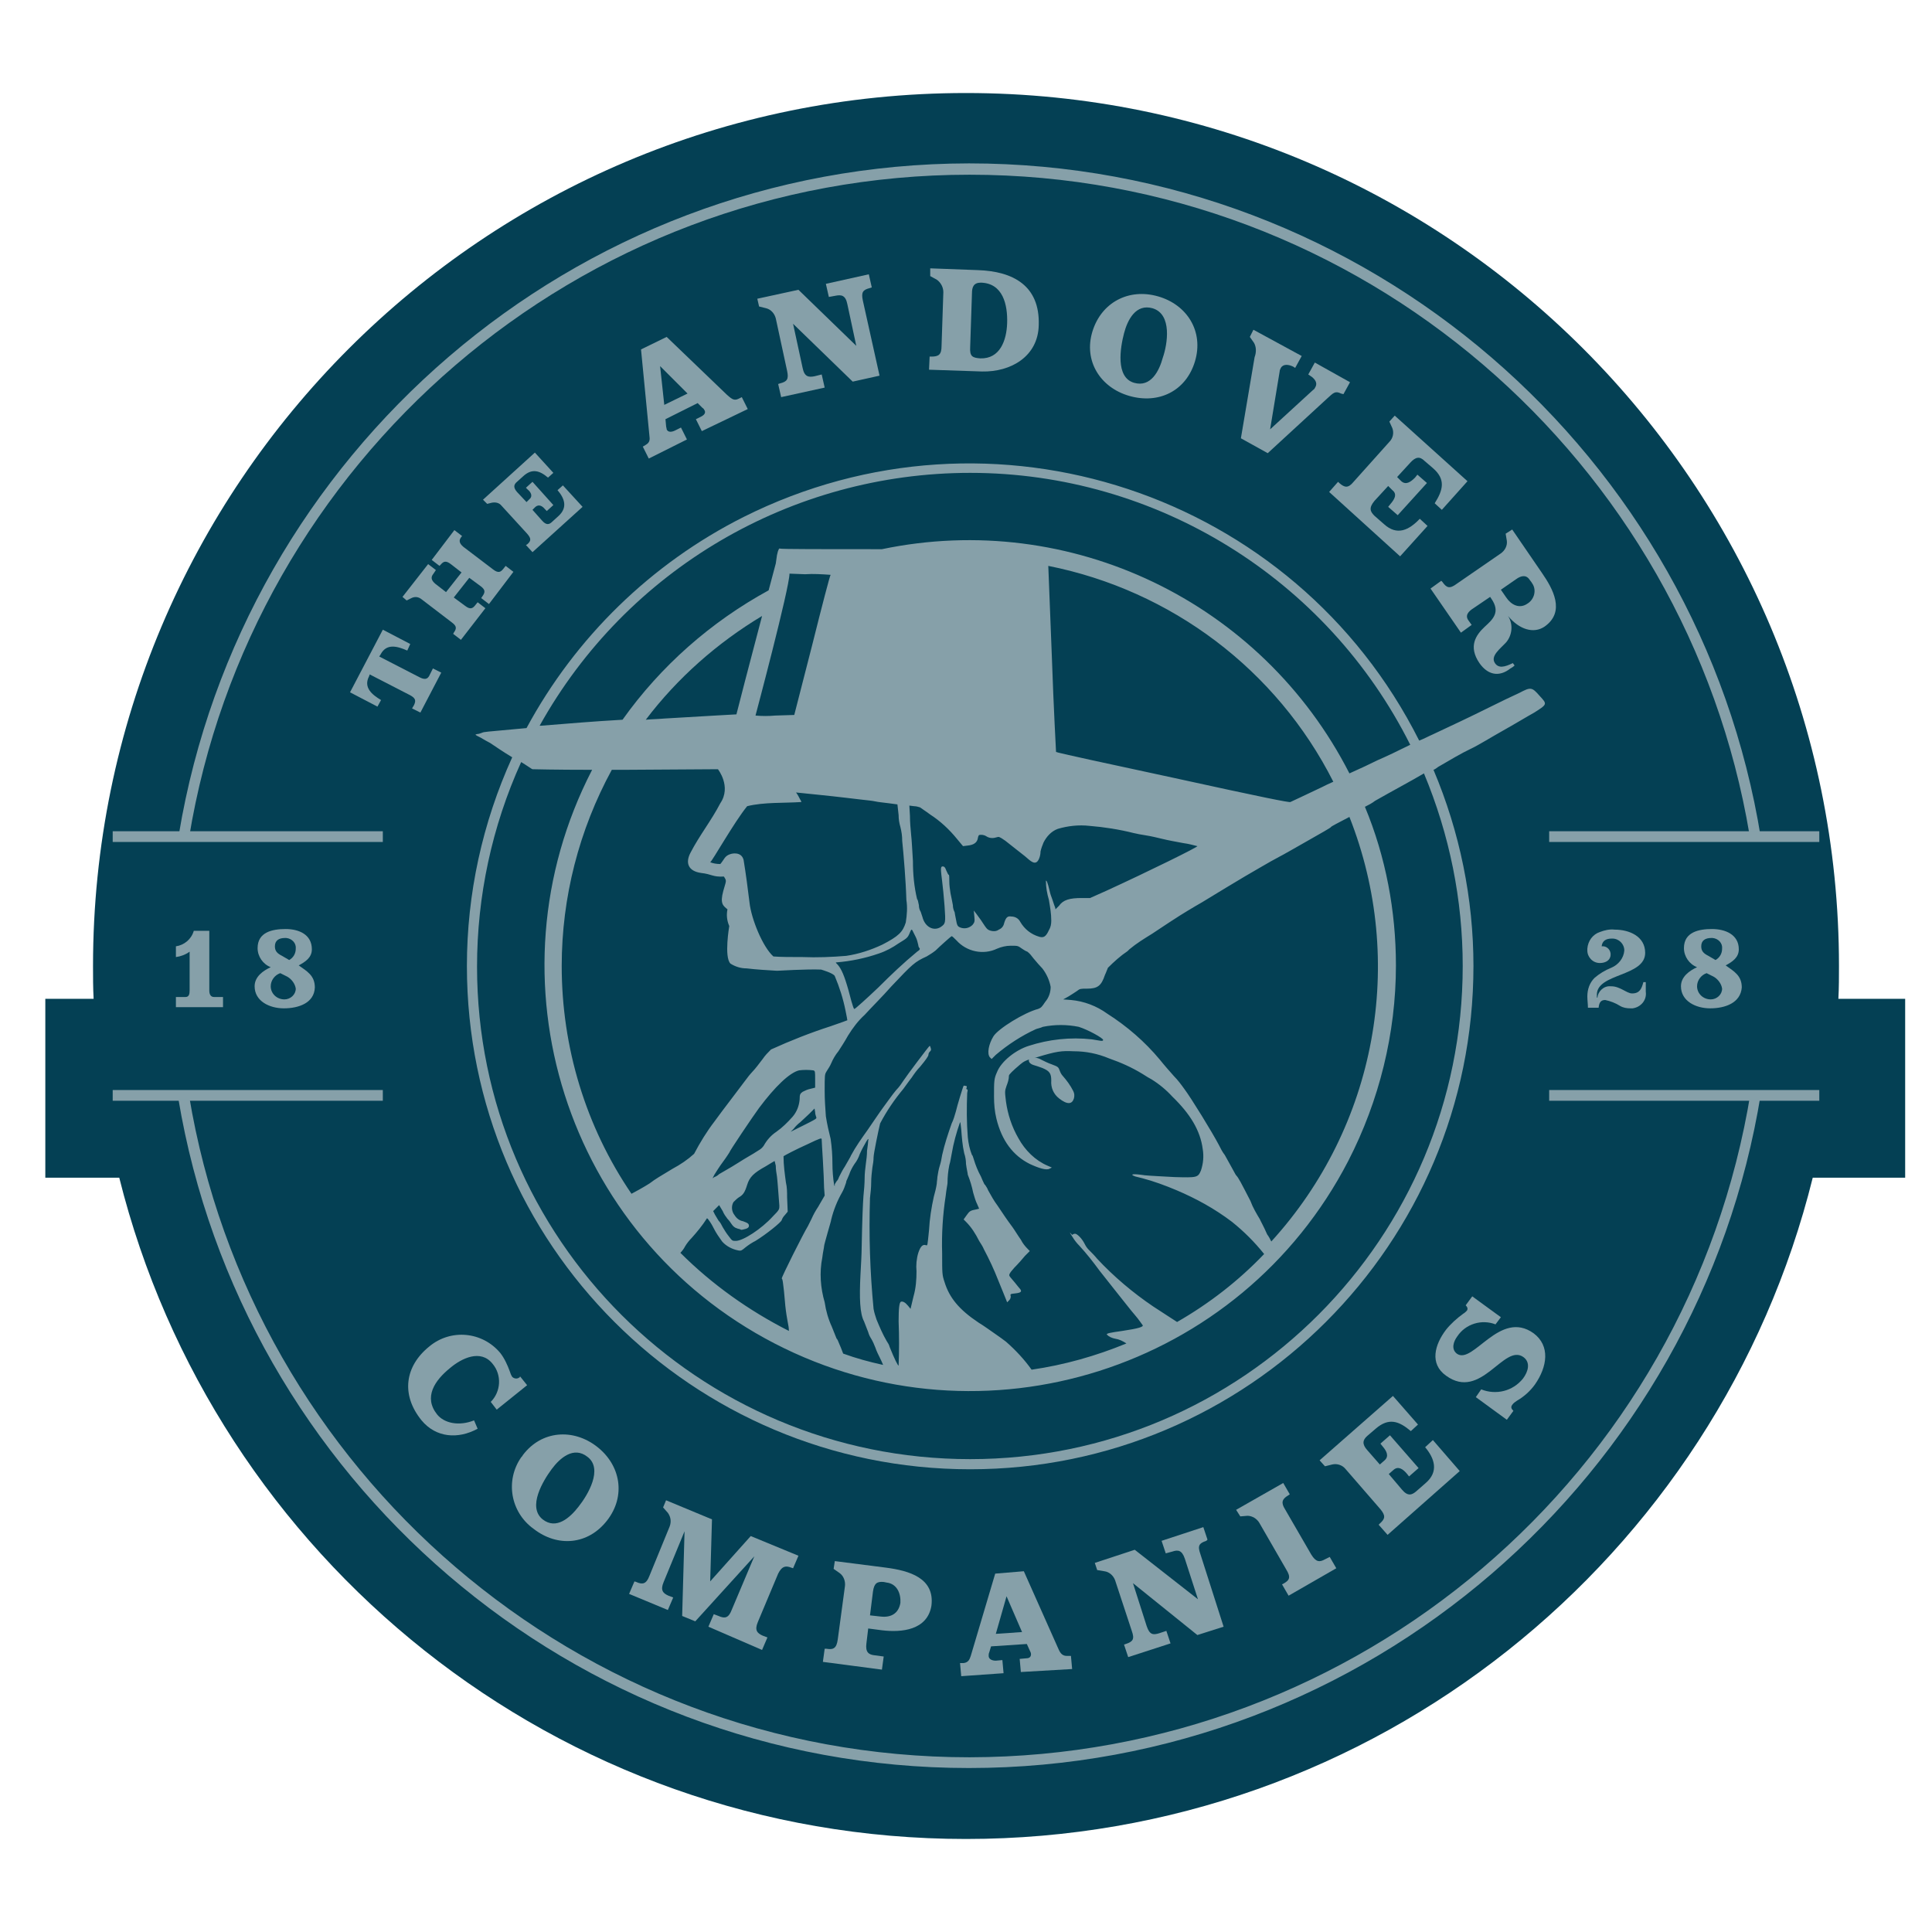 <?xml version="1.0" encoding="utf-8"?>
<!-- Generator: Adobe Illustrator 22.0.1, SVG Export Plug-In . SVG Version: 6.00 Build 0)  -->
<svg version="1.1" id="Layer_1" xmlns="http://www.w3.org/2000/svg" x="0px"
     y="0px"
     viewBox="0 0 324 324" style="enable-background:new 0 0 324 324;" xml:space="preserve">
<style type="text/css">
	.st0{fill:#044054;}
	.st1{fill:#86a0a9;}
</style>
    <path class="st0" d="M319.5,167.5h-11.2c0.1-1.8,0.1-3.7,0.1-5.5c0-80.8-65.5-146.4-146.4-146.4S15.6,81.2,15.6,162
	c0,1.8,0,3.7,0.1,5.5H7.6v30H20c15.9,63.7,73.4,110.9,142,110.9s126.2-47.2,142-110.9h15.5V167.5z"/>
    <title>Artboard 1</title>
    <g>
	<path class="st1" d="M162.6,29.3c65.7,0,120.3,48,130.8,110.7c0.7-0.1,1.4,0.1,1.9,0.5C285,76.5,229.4,27.4,162.5,27.4
		C96,27.5,40.6,76.2,30,139.9c0.6,0,1.2,0.2,1.7,0.6C42,77.5,96.8,29.3,162.6,29.3z"/>
        <path class="st1" d="M293.6,183.1c-10.4,64.3-65.9,111.5-131,111.6c-65.8,0-120.5-48.1-130.9-111c-0.5,0.3-1.2,0.5-1.8,0.5
		c10.6,63.6,66,112.3,132.6,112.3c66.9,0,122.5-49.1,132.8-113.1C294.7,183.5,294.1,183.4,293.6,183.1z"/>
        <rect x="18.9" y="139.4" class="st1" width="45.3" height="1.8"/>
        <rect x="18.9" y="182.8" class="st1" width="45.3" height="1.8"/>
        <rect x="259.8" y="139.4" class="st1" width="45.3" height="1.8"/>
        <rect x="259.8" y="182.8" class="st1" width="45.3" height="1.8"/>
        <path class="st1" d="M70.7,238.2c-3.5-4.3-2.8-9.1,1.3-12.4c3.6-3,8.9-2.5,11.9,1.1c0,0,0,0,0,0c0.7,0.9,1.2,2,1.6,3.1
		c0.1,0.3,0.2,0.6,0.4,0.9c0.3,0.3,0.8,0.4,1.2,0.1c0.1,0,0.1-0.1,0.1-0.2l1.2,1.5l-5.1,4.1l-1-1.3c1.7-1.7,1.9-4.5,0.3-6.4
		c-2-2.5-5.2-0.9-7.1,0.7c-2.6,2.1-4.5,4.9-2.2,7.8c1.2,1.5,3.7,2,6.2,1l0.6,1.4C76.8,241.4,73.1,241.1,70.7,238.2z"/>
        <path class="st1" d="M89.5,256.4c-3.9-2.8-4.8-8.1-2.1-12c0.1-0.1,0.2-0.2,0.3-0.4c3.1-4.1,8.4-4.5,12.4-1.4s4.9,8.3,1.7,12.4
		C98.6,259.1,93.5,259.5,89.5,256.4z M98.5,244.3c-2.3-1.8-4.6,0.2-6,2.1s-4.1,6.3-1.5,8.4c2.3,1.8,4.6-0.3,6-2.1
		C98.6,250.7,101.2,246.3,98.5,244.3L98.5,244.3z"/>
        <path class="st1" d="M118.8,272.8l0.9-2.1l0.8,0.3c1.1,0.5,1.7,0.3,2.2-1l3.8-9l-9.9,10.9l-2.2-0.9l0.4-14.2l-3.5,8.5
		c-0.6,1.4-0.1,1.9,0.8,2.3l0.8,0.3L112,270l-6.5-2.7l0.9-2.1l0.3,0.1c1.1,0.5,1.7,0.3,2.2-1l3.4-8.3c0.3-0.8,0.2-1.6-0.3-2.3
		l-0.8-0.9l0.5-1.2l7.7,3.2l-0.3,10.4l6.8-7.6l8,3.3L133,263l-0.3-0.1c-1-0.4-1.6-0.2-2.2,1l-3.4,8.1c-0.6,1.4-0.1,1.9,0.8,2.3
		l0.8,0.3l-0.9,2.1L118.8,272.8z"/>
        <path class="st1" d="M147.9,273.4l-2.3-0.3l-0.3,2.5c-0.2,1.5,0.4,1.9,1.4,2l1.5,0.2l-0.3,2.2l-9.9-1.3l0.3-2.2h0.3
		c1.2,0.2,1.7-0.1,1.9-1.6l1.2-8.9c0.1-0.8-0.2-1.7-0.9-2.2l-1-0.7l0.2-1.3l8.6,1.1c3.8,0.5,8.2,1.7,7.6,6.4
		C155.5,273.4,151.2,273.8,147.9,273.4z M148.7,265.4l-0.5-0.1c-1.1-0.1-1.6,0.2-1.8,1.6l-0.5,4l1.8,0.2c1.7,0.2,3-0.5,3.3-2.3
		C151.1,267.2,150.4,265.6,148.7,265.4z"/>
        <path class="st1" d="M171.2,280.4l-0.2-2.2l1.1-0.1c0.6,0,0.8-0.3,0.8-0.7c0-0.2-0.1-0.4-0.2-0.6l-0.5-1.1l-6,0.4l-0.3,1
		c-0.1,0.2-0.1,0.4-0.1,0.6c0,0.5,0.5,0.8,1.2,0.8l1.1-0.1l0.2,2.2l-7.1,0.5l-0.2-2.2h0.6c0.8-0.1,1-0.6,1.2-1.2l4.1-13.8l4.8-0.4
		l5.7,12.8c0.3,0.7,0.6,1.4,1.5,1.4h0.7l0.2,2.2L171.2,280.4z M168.8,267.7L167,274l4.4-0.3L168.8,267.7z"/>
        <path class="st1" d="M202.3,258.4c-1.2,0.4-1.5,0.8-1,2.2l3.9,12.2l-4.4,1.4l-10.8-8.7l2.3,7.2c0.5,1.5,1.1,1.5,2.1,1.2l1.2-0.4
		l0.7,2.1l-7.1,2.3l-0.7-2.1l0.3-0.1c1.2-0.4,1.5-0.8,1-2.2L187,265c-0.3-0.8-1-1.4-1.8-1.5l-1.2-0.2l-0.4-1.2l6.7-2.2l10.6,8.3
		l-2.2-6.8c-0.5-1.5-1.2-1.5-2.1-1.2l-1.1,0.3l-0.7-2.1l7-2.3l0.7,2.1L202.3,258.4z"/>
        <path class="st1" d="M216.1,267.6l-1.1-1.9l0.2-0.1c1.1-0.6,1.3-1.1,0.5-2.4l-4.5-7.8c-0.4-0.7-1.2-1.2-2-1.2l-1.2,0.1l-0.7-1.1
		l7.9-4.5l1.1,1.9l-0.3,0.2c-1,0.6-1.2,1.2-0.5,2.3l4.4,7.6c0.8,1.3,1.4,1.3,2.3,0.8l0.8-0.4l1.1,1.9L216.1,267.6z"/>
        <path class="st1" d="M232.7,257.4l-1.5-1.7l0.2-0.2c0.9-0.8,1-1.3,0.1-2.4l-5.9-6.8c-0.5-0.6-1.4-0.9-2.2-0.7l-1.2,0.3l-0.9-1
		l12.3-10.8l4.2,4.8l-1.2,1.1c-2-1.7-3.7-2.3-5.9-0.4l-1.4,1.2c-0.8,0.7-0.9,1.4,0,2.4l2.1,2.4l0.8-0.7c0.8-0.7,0.3-1.6-0.3-2.3
		l-0.4-0.5l1.6-1.4l4.8,5.5l-1.6,1.4l-0.4-0.5c-0.6-0.7-1.4-1.3-2.2-0.6l-0.8,0.7l2.2,2.6c1,1.2,1.7,0.9,2.4,0.3l1.6-1.4
		c2.2-1.9,1.5-4.1-0.1-6l1.3-1.2l4.5,5.2L232.7,257.4z"/>
        <path class="st1" d="M257.4,232.2c-0.8,1.1-1.8,2-3,2.7c-0.3,0.2-0.6,0.4-0.8,0.7c-0.3,0.4-0.1,0.7,0.2,1l-1.1,1.5l-5.2-3.8
		l0.9-1.3c2.5,1,5.3,0.3,7-1.8c0.9-1.2,1.3-2.7,0.1-3.6c-3.3-2.4-7.1,7.4-13,3.1c-2.8-2-1.9-5.2,0-7.7c0.8-1,1.8-1.9,2.9-2.7
		c0.2-0.1,0.4-0.3,0.6-0.5c0.2-0.3,0.1-0.6-0.2-0.9l1.1-1.5l4.8,3.5l-0.9,1.2c-2.3-0.9-5-0.1-6.4,2c-0.6,0.8-1.1,2.1-0.1,2.9
		c2.7,2,7.2-7.5,12.9-3.4C260,225.7,259.5,229.2,257.4,232.2z"/>
        <path class="st1" d="M68.3,109.1c-1.6-0.7-3.5-1.3-4.5,0.7l-0.2,0.3l6.8,3.5c1,0.5,1.4,0.2,1.7-0.5l0.5-1l1.4,0.7l-3.5,6.7
		l-1.4-0.7l0.3-0.5c0.4-0.8,0.3-1.2-0.6-1.7l-6.8-3.5l-0.1,0.3c-1,1.9,0.5,3.1,2,4l-0.6,1.1l-4.6-2.4l5.5-10.5l4.6,2.4L68.3,109.1z"
        />
        <path class="st1" d="M82,101.3l-1.3-1l0.2-0.3c0.5-0.7,0.5-1.1-0.3-1.7l-1.9-1.4l-2.6,3.3l1.9,1.4c0.9,0.7,1.3,0.4,1.7-0.1l0.4-0.5
		l1.3,1l-4.1,5.3l-1.3-1l0.1-0.2c0.5-0.7,0.5-1.1-0.3-1.7l-5.1-3.9c-0.5-0.4-1.1-0.5-1.7-0.2l-0.8,0.4l-0.7-0.6l4.3-5.5l1.3,1
		l-0.4,0.6c-0.5,0.6-0.4,1.1,0.3,1.7l1.8,1.4l2.6-3.3l-1.8-1.4c-0.8-0.6-1.2-0.5-1.7,0.1l-0.2,0.2l-1.3-1l3.8-5l1.3,1L77.4,90
		c-0.5,0.6-0.4,1.1,0.3,1.7l5,3.8c0.9,0.7,1.3,0.4,1.7-0.1l0.4-0.5l1.3,1L82,101.3z"/>
        <path class="st1" d="M89.3,92.6l-1.1-1.2l0.2-0.1c0.7-0.6,0.7-1,0-1.8l-4.3-4.7c-0.4-0.5-1-0.6-1.6-0.5l-0.8,0.2L81,83.8l8.7-7.9
		l3.1,3.4l-0.9,0.8c-1.4-1.2-2.7-1.6-4.2-0.2l-1,0.9c-0.6,0.5-0.6,1,0,1.7l1.6,1.7l0.5-0.5c0.6-0.5,0.2-1.2-0.3-1.6l-0.3-0.3l1.1-1
		l3.5,3.9l-1.1,1l-0.3-0.3c-0.4-0.5-1-0.9-1.6-0.4l-0.5,0.5l1.6,1.8c0.7,0.8,1.2,0.7,1.7,0.2l1.1-1c1.5-1.4,1-2.9-0.2-4.3l0.9-0.8
		l3.3,3.6L89.3,92.6z"/>
        <path class="st1" d="M117.7,72.3l-1-2l1-0.5c0.5-0.3,0.6-0.6,0.5-0.9c-0.1-0.2-0.2-0.4-0.4-0.5l-0.8-0.8l-5.4,2.7l0.1,1.1
		c0,0.2,0.1,0.4,0.1,0.6c0.2,0.5,0.8,0.5,1.4,0.2l1-0.5l1,2l-6.4,3.2l-1-2l0.5-0.3c0.7-0.4,0.7-0.9,0.6-1.6l-1.4-14.4l4.3-2.1
		l10.1,9.7c0.6,0.5,1.1,1.1,1.9,0.7l0.6-0.3l1,2L117.7,72.3z M110.7,61.4l0.7,6.5l3.9-1.9L110.7,61.4z"/>
        <path class="st1" d="M145.9,48.3c-1.2,0.3-1.5,0.7-1.2,2.1l2.8,12.6l-4.5,1l-10-9.7l1.6,7.4c0.3,1.5,1,1.6,2,1.4l1.2-0.3l0.5,2.2
		l-7.3,1.6l-0.5-2.2l0.3-0.1c1.2-0.3,1.5-0.7,1.2-2.1l-1.9-8.8c-0.2-0.8-0.8-1.5-1.6-1.7l-1.2-0.3l-0.3-1.3l6.9-1.5l9.7,9.4l-1.5-7
		c-0.3-1.5-1-1.6-2-1.4l-1.1,0.2l-0.5-2.2l7.2-1.6l0.5,2.2L145.9,48.3z"/>
        <path class="st1" d="M164.7,62.3l-8.9-0.3l0.1-2.2h0.3c1.2,0,1.7-0.3,1.7-1.8l0.3-9c0-0.8-0.4-1.6-1.1-2.1l-1.1-0.6V45l8,0.3
		c5.9,0.2,10.4,2.6,10.2,9.2C174.1,59.8,169.5,62.4,164.7,62.3z M164.5,47.4L164.5,47.4c-1.2,0-1.5,0.7-1.5,1.8l-0.3,9
		c-0.1,1.6,0.4,1.8,1.7,1.9l0,0c3.3,0.1,4.4-3,4.5-5.9C169,51.1,168.2,47.5,164.5,47.4z"/>
        <path class="st1" d="M189.4,66.4c-4.9-1.4-7.7-5.9-6.2-10.8s6.1-7.3,11-5.9s7.7,5.9,6.2,10.9S194.3,67.8,189.4,66.4z M193.3,51.7
		c-2.8-0.8-4.2,1.9-4.8,4.2s-1.5,7.4,1.7,8.3c2.8,0.8,4.2-2,4.8-4.2C195.8,57.7,196.6,52.7,193.3,51.7L193.3,51.7z"/>
        <path class="st1" d="M224.9,66c-1-0.5-1.3-0.1-2.3,0.8l-10,9.2l-4.5-2.5l2.3-13.6c0.3-0.8,0.3-1.7-0.1-2.4l-0.7-1l0.6-1.2l8.1,4.4
		l-1.1,2l-0.3-0.2c-0.8-0.4-1.7-0.5-2.1,0.2c-0.1,0.2-0.2,0.4-0.2,0.6L213,72l7.2-6.6c0.2-0.1,0.3-0.3,0.4-0.5
		c0.4-0.7-0.1-1.4-0.9-1.9l-0.3-0.2l1.1-2l5.9,3.3l-1.1,2L224.9,66z"/>
        <path class="st1" d="M222.9,82.5l1.5-1.7l0.2,0.2c0.9,0.8,1.5,0.9,2.4-0.2l6-6.7c0.6-0.6,0.8-1.5,0.5-2.3l-0.5-1.1l0.9-1l12.2,11
		l-4.3,4.8l-1.2-1.1c1.4-2.2,1.9-4-0.3-5.9l-1.4-1.2c-0.8-0.8-1.5-0.7-2.4,0.3l-2.2,2.4l0.7,0.7c0.8,0.7,1.6,0.1,2.3-0.6l0.4-0.5
		l1.6,1.4l-4.9,5.4l-1.6-1.4l0.4-0.5c0.6-0.7,1.2-1.6,0.3-2.3l-0.7-0.7l-2.3,2.5c-1,1.2-0.7,1.8,0,2.5l1.6,1.4c2.2,2,4.2,1,6-0.9
		l1.3,1.2l-4.6,5.1L222.9,82.5z"/>
        <path class="st1" d="M248.1,111.2c-1.9-2.8-0.6-4.7,0.9-6.1c1.3-1.2,2.7-2.4,1.1-4.7l-0.2-0.3l-2.8,1.9c-0.8,0.5-1.5,1.2-0.8,2.1
		l0.5,0.7l-1.8,1.3l-5.1-7.4l1.8-1.3l0.2,0.2c0.7,1,1.2,1.2,2.4,0.3l7.4-5.1c0.7-0.5,1.1-1.3,1-2.1l-0.2-1.2l1.1-0.7l5,7.3
		c1.8,2.6,4,6.5,0.4,9c-1.8,1.2-4.2,0.5-6.1-1.8c0.9,1.4,0.7,3.2-0.3,4.4c-1,1.1-2.7,2.3-1.9,3.5c0.6,0.9,1.6,0.7,3,0l0.3,0.4
		c-0.2,0.2-0.5,0.4-0.7,0.5C251.4,113.6,249.5,113.2,248.1,111.2z M256.8,97.6l-0.3-0.4c-0.6-0.9-1.5-0.6-2.2-0.1l-2.6,1.8l0.9,1.3
		c0.8,1.2,2.2,2,3.6,1c1.1-0.7,1.5-2.2,0.8-3.3C256.9,97.8,256.9,97.7,256.8,97.6L256.8,97.6z"/>
        <path class="st1" d="M29.5,168.9v-1.7h1.6c0.6,0,0.7-0.5,0.7-1.1v-6.5c-0.7,0.5-1.5,0.8-2.3,0.9v-1.8c1.4-0.2,2.6-1.2,3-2.6h2.6v10
		c0,0.6,0.2,1.1,0.8,1.1h1.5v1.7L29.5,168.9z"/>
        <path class="st1" d="M47.6,169.1c-2.4,0-4.9-1.2-4.9-3.7c0-1.6,1.4-2.6,2.7-3.2c-1.3-0.5-2.2-1.8-2.2-3.2c0-2.7,2.5-3.2,4.7-3.2
		s4.4,0.9,4.4,3.4c0,1.4-1.1,2.1-2.2,2.7c1.4,1,2.7,1.7,2.7,3.7C52.7,168.2,50.1,169.1,47.6,169.1z M48.2,163.8
		c-0.4-0.2-0.8-0.4-1.2-0.6c-0.9,0.3-1.6,1.2-1.6,2.2c0,1.2,1,2.2,2.3,2.2c0,0,0,0,0,0c1,0,1.9-0.8,1.9-1.8
		C49.5,165,48.9,164.2,48.2,163.8z M47.8,157.3c-1,0-1.7,0.4-1.7,1.4c0,0.8,0.4,1.2,1.2,1.6l1.2,0.7c0.7-0.4,1.1-1.1,1.1-1.9
		c0.1-0.9-0.6-1.7-1.6-1.8C48,157.3,47.9,157.3,47.8,157.3z"/>
        <path class="st1" d="M273.4,169.1c-0.6,0-1.2-0.1-1.7-0.4c-0.8-0.5-1.6-0.8-2.5-1c-0.8,0-1,0.5-1.1,1.2v0.1h-1.8
		c0-0.6-0.1-1.3-0.1-1.9c0-1.2,0.4-2.3,1.2-3.1c0.8-0.7,1.8-1.3,2.8-1.7c1.2-0.5,2.1-1.6,2.2-2.9c0-1.1-0.9-2-2-2c0,0-0.1,0-0.1,0
		c-1,0-1.6,0.4-1.7,1.3c0.7-0.1,1.4,0.4,1.5,1.2c0,0.1,0,0.2,0,0.2c0,0.9-0.8,1.4-1.8,1.4c-1.2,0-2.1-1-2.1-2.1c0-0.1,0-0.2,0-0.3
		c0.1-1.3,0.9-2.4,2.1-2.8c0.8-0.3,1.6-0.5,2.5-0.4c2.4,0,5.1,1.1,5.1,3.9c0,4-8.1,3.4-8.1,7v0.5h0.1c0.1-1.1,1.1-2,2.2-1.9
		c0,0,0.1,0,0.1,0c1.5,0,2.6,1.2,3.5,1.2c1.3,0,1.6-0.8,1.9-1.9h0.4v1.6c0.2,1.4-0.8,2.6-2.2,2.8
		C273.7,169.1,273.5,169.1,273.4,169.1z"/>
        <path class="st1" d="M286.8,169.1c-2.4,0-4.9-1.2-4.9-3.7c0-1.6,1.4-2.6,2.7-3.2c-1.3-0.5-2.2-1.8-2.2-3.2c0-2.7,2.5-3.2,4.7-3.2
		s4.5,0.9,4.5,3.4c0,1.4-1.1,2.1-2.2,2.7c1.4,1,2.7,1.7,2.7,3.7C291.9,168.2,289.3,169.1,286.8,169.1z M287.4,163.8
		c-0.4-0.2-0.8-0.4-1.2-0.6c-0.9,0.3-1.6,1.2-1.6,2.2c0,1.2,1,2.2,2.3,2.2c0,0,0,0,0,0c1,0,1.9-0.8,1.9-1.8
		C288.7,165,288.1,164.2,287.4,163.8z M287,157.3c-1,0-1.7,0.4-1.7,1.4c0,0.8,0.4,1.2,1.2,1.6l1.2,0.7c0.7-0.4,1.1-1.1,1.1-1.9
		c0.1-0.9-0.6-1.7-1.6-1.8C287.2,157.3,287.1,157.3,287,157.3z"/>
        <path class="st1" d="M258.2,116.7c-1.3-1.5-1.5-1.5-3.4-0.5c-0.9,0.4-3.4,1.6-5.6,2.7s-6.2,3-9,4.3c-0.7,0.3-1.4,0.7-2.2,1
		c-20.9-41.6-71.6-58.4-113.3-37.5c-15.5,7.8-28.2,20.2-36.4,35.4c-7.5,0.7-7,0.6-7.5,0.8c-0.3,0.1-0.5,0.2-0.8,0.2
		c-0.4,0.1-0.4,0.1,0.6,0.6c0.5,0.3,1.2,0.7,1.6,0.9c0.9,0.6,2.2,1.5,3.7,2.4c-5,11-7.6,22.9-7.6,35c0,46.6,37.8,84.4,84.4,84.4
		s84.4-37.8,84.4-84.4c0-11.3-2.3-22.5-6.7-32.9c0.3-0.1,0.5-0.3,0.8-0.5c1.7-1,4.1-2.4,5.4-3s3.7-2.1,5.5-3.1s4.1-2.4,5.2-3
		C259.5,118.1,259.5,118.1,258.2,116.7z M162.7,79.3c31.2,0,59.8,17.7,73.8,45.6c-2,1-4.1,2-5.5,2.6c-1.2,0.6-2.9,1.4-4.7,2.2
		c-14.7-28.8-46.8-44.2-78.4-37.6c-9.6,0-17,0-17.1-0.1s-0.3,0.1-0.5,1.1l-0.2,1.4c0,0-0.5,1.9-1.2,4.5
		c-9.7,5.3-18.1,12.7-24.5,21.7c-5.2,0.3-8.6,0.6-13.6,1h-0.3C105.1,95.5,132.7,79.3,162.7,79.3z M179.9,207.5
		c0.3,0.5,0.7,1,1.1,1.4c1.2,1.3,2.3,2.7,3.4,4.2c1.6,2,3.3,4.2,3.8,4.8s1.4,1.8,2.1,2.6s1.2,1.6,1.3,1.7c0.3,0.3-0.7,0.6-3.4,1
		c-2.1,0.3-2.6,0.4-2.6,0.6c0.4,0.4,0.9,0.6,1.4,0.7c0.7,0.1,1.3,0.4,1.9,0.8c-5.1,2.1-10.4,3.6-15.9,4.4c-1.2-1.7-2.7-3.3-4.3-4.7
		c-0.4-0.3-1.2-0.9-1.8-1.3s-1.8-1.3-2.8-1.9c-3.3-2.2-4.9-4.2-5.7-6.8c-0.4-1.2-0.4-1.4-0.4-4.8c-0.1-3.2,0.1-6.5,0.6-9.7
		c0.1-1,0.3-1.9,0.3-2.1c0-1,0.1-2,0.3-3c0.2-0.6,0.3-1.5,0.4-1.9c0.3-1.8,0.8-3.6,1.4-5.3c0.1,0,0.1,0.5,0.2,1.2
		c0.1,1.3,0.2,2.7,0.5,4c0.2,0.6,0.3,1.2,0.3,1.8c0.1,0.8,0.3,1.6,0.3,1.8c0.4,1,0.7,2,0.9,3c0.2,0.7,0.4,1.4,0.7,2l0.3,0.7
		l-0.4,0.1c-1.1,0.2-1.2,0.3-1.7,1l-0.5,0.7l0.4,0.4c0.9,0.9,1.6,2,2.2,3.2c0.3,0.5,0.6,0.9,0.8,1.4c0.9,1.7,1.7,3.4,2.4,5.2
		c0.6,1.5,1.2,2.9,1.3,3.2l0.2,0.5l0.3-0.3c0.2-0.2,0.3-0.4,0.3-0.7c-0.1-0.4-0.1-0.4,0.8-0.5s1.1-0.3,0.8-0.7
		c-0.1-0.1-0.5-0.6-0.9-1.1s-0.8-0.9-0.9-1.1s-0.1-0.4,0.8-1.4c0.6-0.6,1.4-1.5,1.8-2l0.8-0.8l-0.3-0.3c-0.5-0.5-0.9-1-1.2-1.6
		c-0.5-0.7-1.1-1.7-1.4-2.1c-0.9-1.2-1.7-2.4-2.5-3.6c-0.6-0.8-1.1-1.7-1.6-2.6c-0.1-0.3-0.3-0.6-0.5-0.9c-0.1,0-0.2-0.3-0.4-0.7
		c-0.1-0.2-0.2-0.5-0.3-0.7c-0.5-0.9-0.9-1.9-1.2-2.9c-0.1-0.3-0.2-0.7-0.3-0.7c-0.4-1-0.6-2-0.7-3c-0.2-2.5-0.2-4.9-0.1-7.4
		c0.1-0.5,0.1-0.6,0-0.6s-0.2-0.1-0.1-0.3s0-0.3-0.2-0.3s-0.2-0.1-0.3,0s-1.1,3.4-1.3,4.3c-0.2,0.7-0.4,1.4-0.7,2
		c-0.6,1.7-1.2,3.5-1.6,5.3c-0.1,0.6-0.2,1.2-0.4,1.8c-0.2,0.6-0.3,1.3-0.4,1.9c0,0.3-0.1,0.8-0.1,1.1c-0.1,0.7-0.3,1.5-0.5,2.2
		c-0.4,1.8-0.7,3.7-0.8,5.6c-0.3,2.8-0.2,2.6-0.6,2.5s-0.8,0.1-1.2,1.3c-0.3,1-0.4,2.1-0.3,3.1c0,1.4-0.1,2.8-0.5,4.2l-0.5,2.1
		l-0.4-0.5c-0.5-0.6-0.9-0.8-1.2-0.7s-0.4,1.2-0.4,3.3c0.1,2.5,0.1,4.9,0,7.4c-0.1,0.1-0.7-1.1-1.5-3.1c-0.1-0.4-0.3-0.7-0.5-1
		c-0.7-1.2-1.2-2.4-1.7-3.6c-0.2-0.6-0.4-1.2-0.5-1.8c-0.6-6.2-0.8-12.4-0.6-18.6c0.1-0.9,0.2-1.7,0.2-2.6c0-0.8,0.1-1.7,0.2-2.5
		c0.1-0.6,0.2-1.1,0.2-1.7c0-0.6,0.8-4.5,1.1-5.7c1.1-2.1,2.4-4,3.9-5.8c0.7-1,1.4-1.9,1.4-1.9c0.4-0.6,0.9-1.3,1.4-1.8
		c1-1.2,1.4-1.8,1.4-2c0-0.2,0.1-0.4,0.2-0.5c0.2-0.2,0.3-0.3,0.2-0.6s-0.1-0.4-0.2-0.4s-4,5.2-4.3,5.7c-0.4,0.6-0.8,1.2-1.3,1.7
		c-0.6,0.7-1.5,2-2.1,2.8s-1.8,2.6-2.7,3.9c-1,1.4-2,2.8-2.8,4.3c0,0.1-0.5,0.9-1,1.8c-0.4,0.6-0.7,1.2-1,1.8
		c-0.1,0.3-0.2,0.5-0.4,0.7c-0.2,0.3-0.4,0.6-0.3,0.7s0,0.1-0.1,0c-0.2-1.2-0.3-2.5-0.3-3.7c0-1.4-0.1-2.7-0.3-4.1
		c-0.3-1.2-0.6-2.5-0.8-3.8c-0.1-1.4-0.2-2.8-0.2-4.2c0-2.7,0-2.8,0.3-3.3c0.3-0.5,0.6-0.9,0.8-1.4c0.3-0.7,0.7-1.4,1.2-2
		c0.4-0.6,1.1-1.7,1.6-2.6c0.8-1.3,1.7-2.5,2.8-3.5c1-1.1,3.1-3.2,4.5-4.8c3.5-3.7,3.9-4.1,5.9-5c0.5-0.3,1-0.6,1.5-1
		c0.6-0.6,2.6-2.4,2.7-2.4s0.4,0.3,0.8,0.7c1.7,1.9,4.5,2.5,6.8,1.4c0.7-0.3,1.5-0.5,2.3-0.5c1.2,0,1.2,0,1.9,0.5
		c0.3,0.2,0.6,0.4,0.9,0.5c0.4,0.3,0.7,0.7,1,1.1c0.5,0.6,1.1,1.3,1.5,1.7c0.7,0.9,1.2,2,1.4,3.1c0,0.9-0.3,1.8-0.9,2.5
		c-0.6,0.9-0.7,1-1.2,1.2c-2.3,0.6-6.7,3.3-7.5,4.6s-1.1,2.9-0.6,3.5l0.3,0.3l0.7-0.7c2-1.7,4.3-3.2,6.7-4.3
		c0.2-0.1,0.8-0.2,1.2-0.4c2-0.4,4-0.4,6,0c1.6,0.5,4.1,1.9,4.1,2.2s-0.6,0.1-1.9-0.1c-3.6-0.4-7.2,0-10.6,1.1
		c-2.2,0.7-4.6,2.6-5.3,4.4c-0.5,1.1-0.5,1.5-0.5,4.1c0,1.2,0.1,2.5,0.4,3.7c0.9,3.7,2.8,6.2,5.6,7.6c1.5,0.7,2.8,1.1,3.3,0.8
		l0.4-0.2l-0.7-0.3c-2.1-0.9-3.8-2.6-4.9-4.6c-1.1-1.9-1.8-4-2.1-6.2c-0.2-1.7-0.2-1.7,0.1-2.6c0.2-0.5,0.4-1.1,0.4-1.7
		c0-0.2,0.6-0.8,1.9-1.9c0.6-0.5,0.9-0.7,2.8-1.2c3.3-1,4.1-1.1,6.2-1c2,0,4,0.4,5.9,1.2c2,0.7,3.8,1.5,5.6,2.6
		c0.6,0.4,1.3,0.8,1.5,0.9c1.3,0.8,2.5,1.8,3.5,2.9c3,2.9,4.7,5.7,5.1,8.8c0.2,1.2,0.1,2.4-0.3,3.6c-0.5,1.2-0.7,1.2-4.4,1.1
		c-1.7-0.1-4-0.2-5-0.3c-2-0.3-2.7-0.2-1.6,0.2c0.4,0.1,0.8,0.2,1.2,0.3c1.9,0.5,3.8,1.2,5.7,2c3.3,1.4,6.4,3.1,9.3,5.3
		c2,1.6,3.8,3.4,5.4,5.4c-4.3,4.5-9.2,8.3-14.6,11.4c-1.2-0.8-2.5-1.6-4-2.6c-3.4-2.3-6.6-5-9.4-8c-0.4-0.5-0.9-1-1.4-1.5
		c-0.3-0.3-0.5-0.6-0.7-1c-0.5-1-1.3-1.7-1.6-1.7c-0.2,0-0.4,0.1-0.5,0.2C179.3,206.5,179.3,206.6,179.9,207.5z M131.4,215.9
		c0.1,0.7,0.2,2.1,0.3,3.1s0.3,2.2,0.4,2.7c0.1,0.5,0.2,1,0.2,1.5c-6.7-3.4-12.9-7.8-18.2-13.1c0.3-0.3,0.6-0.7,0.8-1.1
		c0.3-0.5,0.7-1,1.1-1.4c0.9-1,1.8-2.1,2.5-3.2c0-0.1,0.1-0.1,0.2,0c0.4,0.5,0.7,1,1,1.6c0.4,0.8,0.9,1.5,1.4,2.2
		c0.7,0.8,1.7,1.3,2.7,1.5c0.5,0.1,0.6,0,1.2-0.5c0.5-0.4,1.1-0.8,1.7-1.1c1.8-1.1,4.4-3.2,4.4-3.5c0.1-0.3,0.3-0.6,0.5-0.8l0.5-0.6
		l-0.1-2.4c0-0.8,0-1.7-0.2-2.5c-0.2-1.5-0.4-2.9-0.4-4.4c0.3-0.2,2-1.1,4-2c2.3-1.1,2.4-1.1,2.4-0.8s0.1,1.8,0.2,3.5
		s0.2,3.9,0.2,4.6l0.1,1.3l-1.1,1.9c-0.4,0.6-0.8,1.3-1.1,2c-0.2,0.4-0.4,0.8-0.6,1.2c-0.9,1.5-4.4,8.5-4.4,8.8
		C131.3,214.6,131.3,215.3,131.4,215.9z M177.4,139c1.7-0.5,3.5-0.7,5.3-0.5c2.5,0.2,5,0.6,7.4,1.2c0.4,0.1,1.4,0.3,2.1,0.4
		s2,0.4,2.8,0.6s2.4,0.5,3.5,0.7c0.8,0.1,1.5,0.3,2.3,0.5c0.2,0.1-8.1,4.2-15.3,7.5l-2.7,1.2h-1.4c-2,0-3.1,0.3-3.8,1.3
		c-0.2,0.2-0.4,0.4-0.6,0.6c0-0.2-0.1-0.5-0.2-0.7c-0.1-0.3-0.2-0.6-0.3-0.9c-0.2-0.5-0.4-1.1-0.5-1.6c-0.3-1.3-0.5-1.7-0.6-1.6
		c0,1.1,0.2,2.2,0.5,3.2c0.2,1.2,0.4,2.3,0.4,3.5c0,0.6-0.1,1.1-0.4,1.6c-0.5,1.1-0.9,1.3-1.6,1.1c-1.4-0.4-2.5-1.3-3.2-2.5
		c-0.3-0.6-0.9-0.9-1.5-0.9c-0.6-0.1-0.9,0.1-1.2,1.1c-0.1,0.5-0.4,0.9-0.9,1.1c-0.4,0.3-0.9,0.3-1.3,0.2c-0.7-0.2-0.7-0.3-1.7-1.8
		c-0.2-0.3-0.6-0.8-0.8-1.1l-0.4-0.5l0.1,1c0.1,0.9,0,1-0.3,1.4c-0.5,0.5-1.2,0.7-1.9,0.5c-0.6-0.2-0.7-0.3-0.9-1.5
		c-0.1-0.5-0.2-1-0.2-1.1c-0.2-0.4-0.3-0.8-0.3-1.2c-0.1-0.6-0.3-1.5-0.4-2c-0.1-0.7-0.2-1.3-0.2-2c0-0.6,0-1.1-0.1-1.1
		s-0.2-0.3-0.4-0.7c-0.2-0.6-0.4-0.7-0.6-0.7s-0.3,0.1-0.3,0.5s0.1,1.2,0.2,2s0.3,2.7,0.4,4.1c0.2,2.9,0.2,3-0.7,3.6
		c-1.2,0.7-2.6-0.1-3-1.7c-0.1-0.3-0.2-0.6-0.3-0.9c-0.2-0.3-0.3-0.7-0.3-1.1c-0.1-0.5-0.2-1-0.3-1c-0.5-2.1-0.7-4.2-0.7-6.4
		c-0.1-1.6-0.2-3.6-0.3-4.4c-0.1-1.1-0.2-2.1-0.2-3.2l-0.1-1.7l0.8,0.1c0.3,0,0.7,0.1,1,0.2c0.1,0.1,0.9,0.6,1.7,1.2
		c1.7,1.1,3.2,2.5,4.5,4.1l1,1.2l0.8-0.1c1-0.1,1.6-0.5,1.7-1.3c0.1-0.4,0.1-0.5,0.5-0.5c0.4,0,0.7,0.1,1,0.3
		c0.5,0.3,1.1,0.3,1.7,0.1c0.3-0.1,0.4-0.1,1.4,0.6c1.3,1,2.5,2,3.3,2.6c1.1,1,1.5,1.2,1.9,1s0.7-1.1,0.7-1.8c0.1-0.5,0.3-1,0.5-1.5
		C175.5,140.3,176.3,139.4,177.4,139z M175.8,94.9c20.6,4.1,38.3,17.4,47.8,36.2c-0.7,0.3-1.3,0.6-1.9,0.9c-2.7,1.3-5.1,2.4-5.3,2.5
		s-4.3-0.7-19.8-4.1c-10.7-2.3-19.5-4.2-19.5-4.3s-0.4-7.2-0.7-15.9L175.8,94.9z M153,156c0.2,0.4,0.4,0.8,0.6,1.2
		c0.2,0.4,0.3,0.9,0.4,1.3c0,0.2,0.1,0.4,0.2,0.5c0.1,0.1,0.1,0.3-0.4,0.6c-2.3,1.9-4.4,3.9-6.5,6c-2.1,2-3.9,3.6-4,3.6
		s-0.2,0-1-3.1c-0.7-2.5-1.2-3.6-1.8-4.3c-0.2-0.2-0.4-0.4-0.3-0.4c2.5-0.2,4.9-0.7,7.2-1.5c1.2-0.4,2.3-1,3.3-1.7
		c1.3-0.8,1.5-0.9,1.8-1.6S152.8,155.8,153,156z M151.9,154.7c-0.5,1.6-1.2,2.3-3.9,3.7c-1.9,0.9-4,1.6-6.1,1.9
		c-2.4,0.2-4.9,0.3-7.3,0.2c-1.9,0-3.7,0-4.9-0.1c-1.8-1.6-3.7-6.3-4-9c-0.3-2.4-0.6-4.8-1-7.2c-0.4-1.5-2.1-1-2.1-1
		c-1.1,0.3-1.1,0.9-1.8,1.7c-0.6,0-1.2-0.1-1.7-0.3c0.3-0.1,4-6.7,6.2-9.4c2.8-0.7,6.2-0.5,9.1-0.7c-0.1-0.2-0.1-0.3-0.2-0.4
		c-0.2-0.4-0.4-0.8-0.7-1.2l3.9,0.4c3,0.3,6.2,0.7,7.1,0.8s1.9,0.2,2.3,0.3s1.4,0.2,2.2,0.3l1.5,0.2l0.2,1.8c0,0.7,0.1,1.3,0.3,2
		c0.2,0.8,0.3,1.5,0.3,2.3c0.1,1.1,0.2,2.1,0.2,2.1s0.4,4.4,0.5,7.8C152.2,152.2,152.1,153.4,151.9,154.7z M136.2,108.2l-3,11.7
		L130,120c-1.1,0.1-2.2,0.1-3.3,0c0,0,5.7-21.4,5.7-23.8l2.6,0.1c1.4-0.1,2.9,0,4.3,0.1C139.2,96.4,137.8,101.8,136.2,108.2z
		 M123.5,119.8c0,0-5.5,0.3-12.1,0.7c-1.1,0.1-2.1,0.1-3.1,0.2c5.3-7,12-12.9,19.5-17.4C125.9,110.5,123.5,119.7,123.5,119.8z
		 M120.4,129c0,0,2.3,2.9,0.4,5.7c-1.5,2.9-3.5,5.4-5,8.3c-0.9,1.7-0.4,3.1,1.8,3.4c1.8,0.2,1.9,0.7,3.8,0.6
		c0.5,0.8,0.4,0.6-0.1,2.4c-0.6,2.2,0,2.5,0.7,3.1c-0.2,0.9-0.1,1.9,0.3,2.8c0,0-0.9,5.2,0.2,6.3c0.8,0.5,1.7,0.8,2.7,0.8
		c1.7,0.2,3.4,0.3,5.1,0.4c0.2,0,5-0.3,7.4-0.2c0,0,2.1,0.6,2.3,1.1c0.8,1.9,1.4,3.8,1.8,5.8c0.2,0.9,0.3,1.6,0.3,1.6
		s-1.3,0.5-2.8,1c-3.4,1.1-6.7,2.4-10,3.9c-0.5,0.5-1,1-1.4,1.6c-0.6,0.8-1.3,1.7-1.6,2s-0.6,0.7-0.7,0.8s-1.2,1.6-2.5,3.3
		s-2.8,3.7-3.3,4.4c-1.3,1.7-2.4,3.5-3.4,5.4c-1.1,1-2.3,1.8-3.6,2.5c-1.7,1-3.3,2-3.5,2.2s-1.7,1.1-3.4,2
		c-7.7-11.3-11.7-24.6-11.7-38.2c0-11.5,2.9-22.8,8.4-32.9h2.2L120.4,129z M124.6,204.8c-0.6-0.1-1.1-0.5-1.4-1
		c-0.5-0.6-0.6-1.5-0.2-2.2c0.3-0.3,0.6-0.6,0.9-0.8c0.7-0.4,1-0.8,1.4-2.1s1.1-2,3.1-3.1c0.8-0.5,1.5-0.9,1.5-0.9s0.1,0.3,0.2,0.8
		c0,0.6,0.1,1.2,0.2,1.8c0.1,0.8,0.2,2.3,0.4,4.9c0,0.6,0,0.7-1.1,1.8c-1.9,2.1-5,4.1-6.2,4.1c-0.6,0-0.6,0-1.2-0.8
		c-0.4-0.5-0.7-1-1-1.5c-0.2-0.4-0.4-0.8-0.7-1.1c-0.2-0.3-0.4-0.7-0.6-1l-0.3-0.6l0.5-0.5l0.5-0.5c0.2,0.3,0.4,0.7,0.6,1
		c0.2,0.5,0.5,0.9,0.8,1.3c0.3,0.3,0.5,0.6,0.7,0.9c0.2,0.3,0.5,0.6,0.9,0.7c0.2,0.1,0.5,0.1,0.6,0.2s0.4,0,0.8-0.1s0.6-0.3,0.6-0.5
		C125.6,205.2,125.4,205.1,124.6,204.8z M130.2,189.8c-0.9,0.6-1.6,1.4-2.1,2.3c-0.2,0.3-0.4,0.5-0.7,0.7c-0.3,0.2-0.5,0.3-0.8,0.5
		c-0.1,0.1-1.4,0.8-2.8,1.7s-2.9,1.7-3.2,1.9c-0.2,0.2-0.5,0.4-0.8,0.5l-0.3,0.2l0.3-0.6c0.2-0.3,0.8-1.3,1.4-2.1s1.1-1.6,1.1-1.6
		c0-0.2,3.9-6,5-7.5c2.7-3.6,5.1-5.9,6.7-6.3c0.8-0.1,1.6-0.1,2.4,0c0.3,0.1,0.3,0.2,0.3,1.5v1.4l-0.8,0.2c-0.5,0.1-0.9,0.3-1.3,0.5
		c-0.4,0.3-0.5,0.4-0.5,1.3c-0.1,1.1-0.5,2.1-1.2,2.9C132.1,188.2,131.2,189.1,130.2,189.8z M133.1,189.3c0.3-0.4,0.7-0.8,1.1-1.1
		c0.3-0.3,1-0.9,1.5-1.4l0.9-0.9l0.1,0.6c0,0.3,0.1,0.6,0.2,0.9c0.1,0.2-0.3,0.4-2.1,1.3l-2.2,1.1L133.1,189.3z M137.9,210.9
		c0.1-0.9,0.3-1.7,0.3-1.9s0.3-1.2,0.6-2.3s0.6-2,0.6-2.2c0.4-1.6,1-3.1,1.8-4.5c0.3-0.5,0.5-1.1,0.7-1.7c0-0.2,0.1-0.4,0.2-0.6
		c0.1-0.2,0.2-0.5,0.3-0.7c0.2-0.6,0.5-1.2,0.9-1.8c0.4-0.5,0.7-1.1,0.9-1.7c0.3-0.7,0.7-1.4,1.1-2.1c0.3-0.5,0.4-0.5,0.3-0.1
		c0,0.2-0.1,1-0.2,1.7c0,0.7-0.1,1.5-0.2,2.2c-0.1,0.8-0.2,1.6-0.2,2.4c0,0.8-0.1,2.1-0.2,3c-0.1,1.4-0.2,3.6-0.3,8.7
		c0,0.8-0.1,2.8-0.2,4.5c-0.2,3.9-0.1,6.5,0.6,7.8c0.2,0.5,0.5,1.3,0.7,1.8c0.1,0.4,0.3,0.8,0.5,1.1c0.3,0.5,0.5,1,0.7,1.5
		c0.2,0.6,0.5,1.2,0.8,1.8c0.1,0.2,0.3,0.6,0.5,1.1c-2.3-0.5-4.5-1.1-6.7-1.9c-0.3-0.8-0.5-1.3-0.6-1.5c-0.2-0.5-0.4-1-0.5-1l-0.4-1
		l-0.4-1c-0.6-1.3-1-2.7-1.2-4.1C137.6,216,137.4,213.4,137.9,210.9L137.9,210.9z M211.3,204.5c-0.6-1-1.2-2-1.6-3.1
		c-1.6-3.1-2-3.9-2.4-4.3c-0.1-0.1-0.5-0.9-0.9-1.6s-0.9-1.6-1-1.8c-0.4-0.5-0.7-1.1-1-1.7c-1.1-2.1-4.6-7.8-5.8-9.4
		c-0.5-0.7-1.1-1.5-1.7-2.1c-0.8-0.9-1.6-1.8-2.4-2.8c-2.5-3-5.5-5.6-8.8-7.7c-1.8-1.3-3.9-2.1-6.1-2.3l-1.3-0.1l0.9-0.5
		c0.5-0.3,1.1-0.7,1.4-0.9c0.5-0.4,0.6-0.4,1.7-0.4c1.8,0,2.4-0.5,3-2.3c0.2-0.4,0.4-1,0.5-1.2c1-1,2.1-2,3.3-2.8
		c0.1-0.1,0.2-0.2,0.3-0.3c1.2-1,2.5-1.8,3.8-2.6c4.8-3.2,5.2-3.4,7.2-4.6c0.9-0.5,1.7-1,1.7-1s6.7-4.1,9.2-5.5
		c1.2-0.7,2.6-1.5,3.2-1.8s2.7-1.5,4.8-2.7s3.9-2.2,3.9-2.3s1.2-0.7,3.1-1.7c9.6,24.3,4.5,51.9-13.1,71.2c-0.2-0.4-0.4-0.8-0.7-1.2
		C211.9,205.6,211.3,204.6,211.3,204.5L211.3,204.5z M245.3,162c0,45.6-36.9,82.7-82.6,82.7c-45.6,0-82.7-36.9-82.7-82.6
		c0-11.8,2.5-23.5,7.4-34.3c1,0.6,1.8,1.2,1.9,1.2s3.7,0.1,10,0.1c-18.1,35-4.4,78.1,30.6,96.2s78.1,4.4,96.2-30.6
		c5.2-10.1,8-21.4,8-32.8c0-9.1-1.7-18.2-5.2-26.6c0.6-0.3,1.2-0.6,1.7-1c2.8-1.6,6-3.3,8.2-4.6C243.1,140,245.3,150.9,245.3,162
		L245.3,162z"/>
        <path class="st1" d="M180.1,184.2c0.1-0.4,0.1-0.8-0.1-1.2c-0.5-1-1.1-1.8-1.8-2.6c-0.2-0.2-0.4-0.6-0.5-0.9
		c-0.2-0.5-0.2-0.6-1.3-1c-0.6-0.2-1.2-0.5-1.8-0.8c-0.5-0.3-1.1-0.4-1.7-0.4c-0.1,0-0.2,0.2-0.3,0.3c-0.2,0.4,0.1,0.8,0.7,1
		c0.3,0.1,1,0.3,1.5,0.5c1.2,0.5,1.5,0.9,1.5,2.1c-0.1,1.2,0.4,2.3,1.3,3C179,185.3,179.8,185.2,180.1,184.2z"/>
</g>
</svg>
